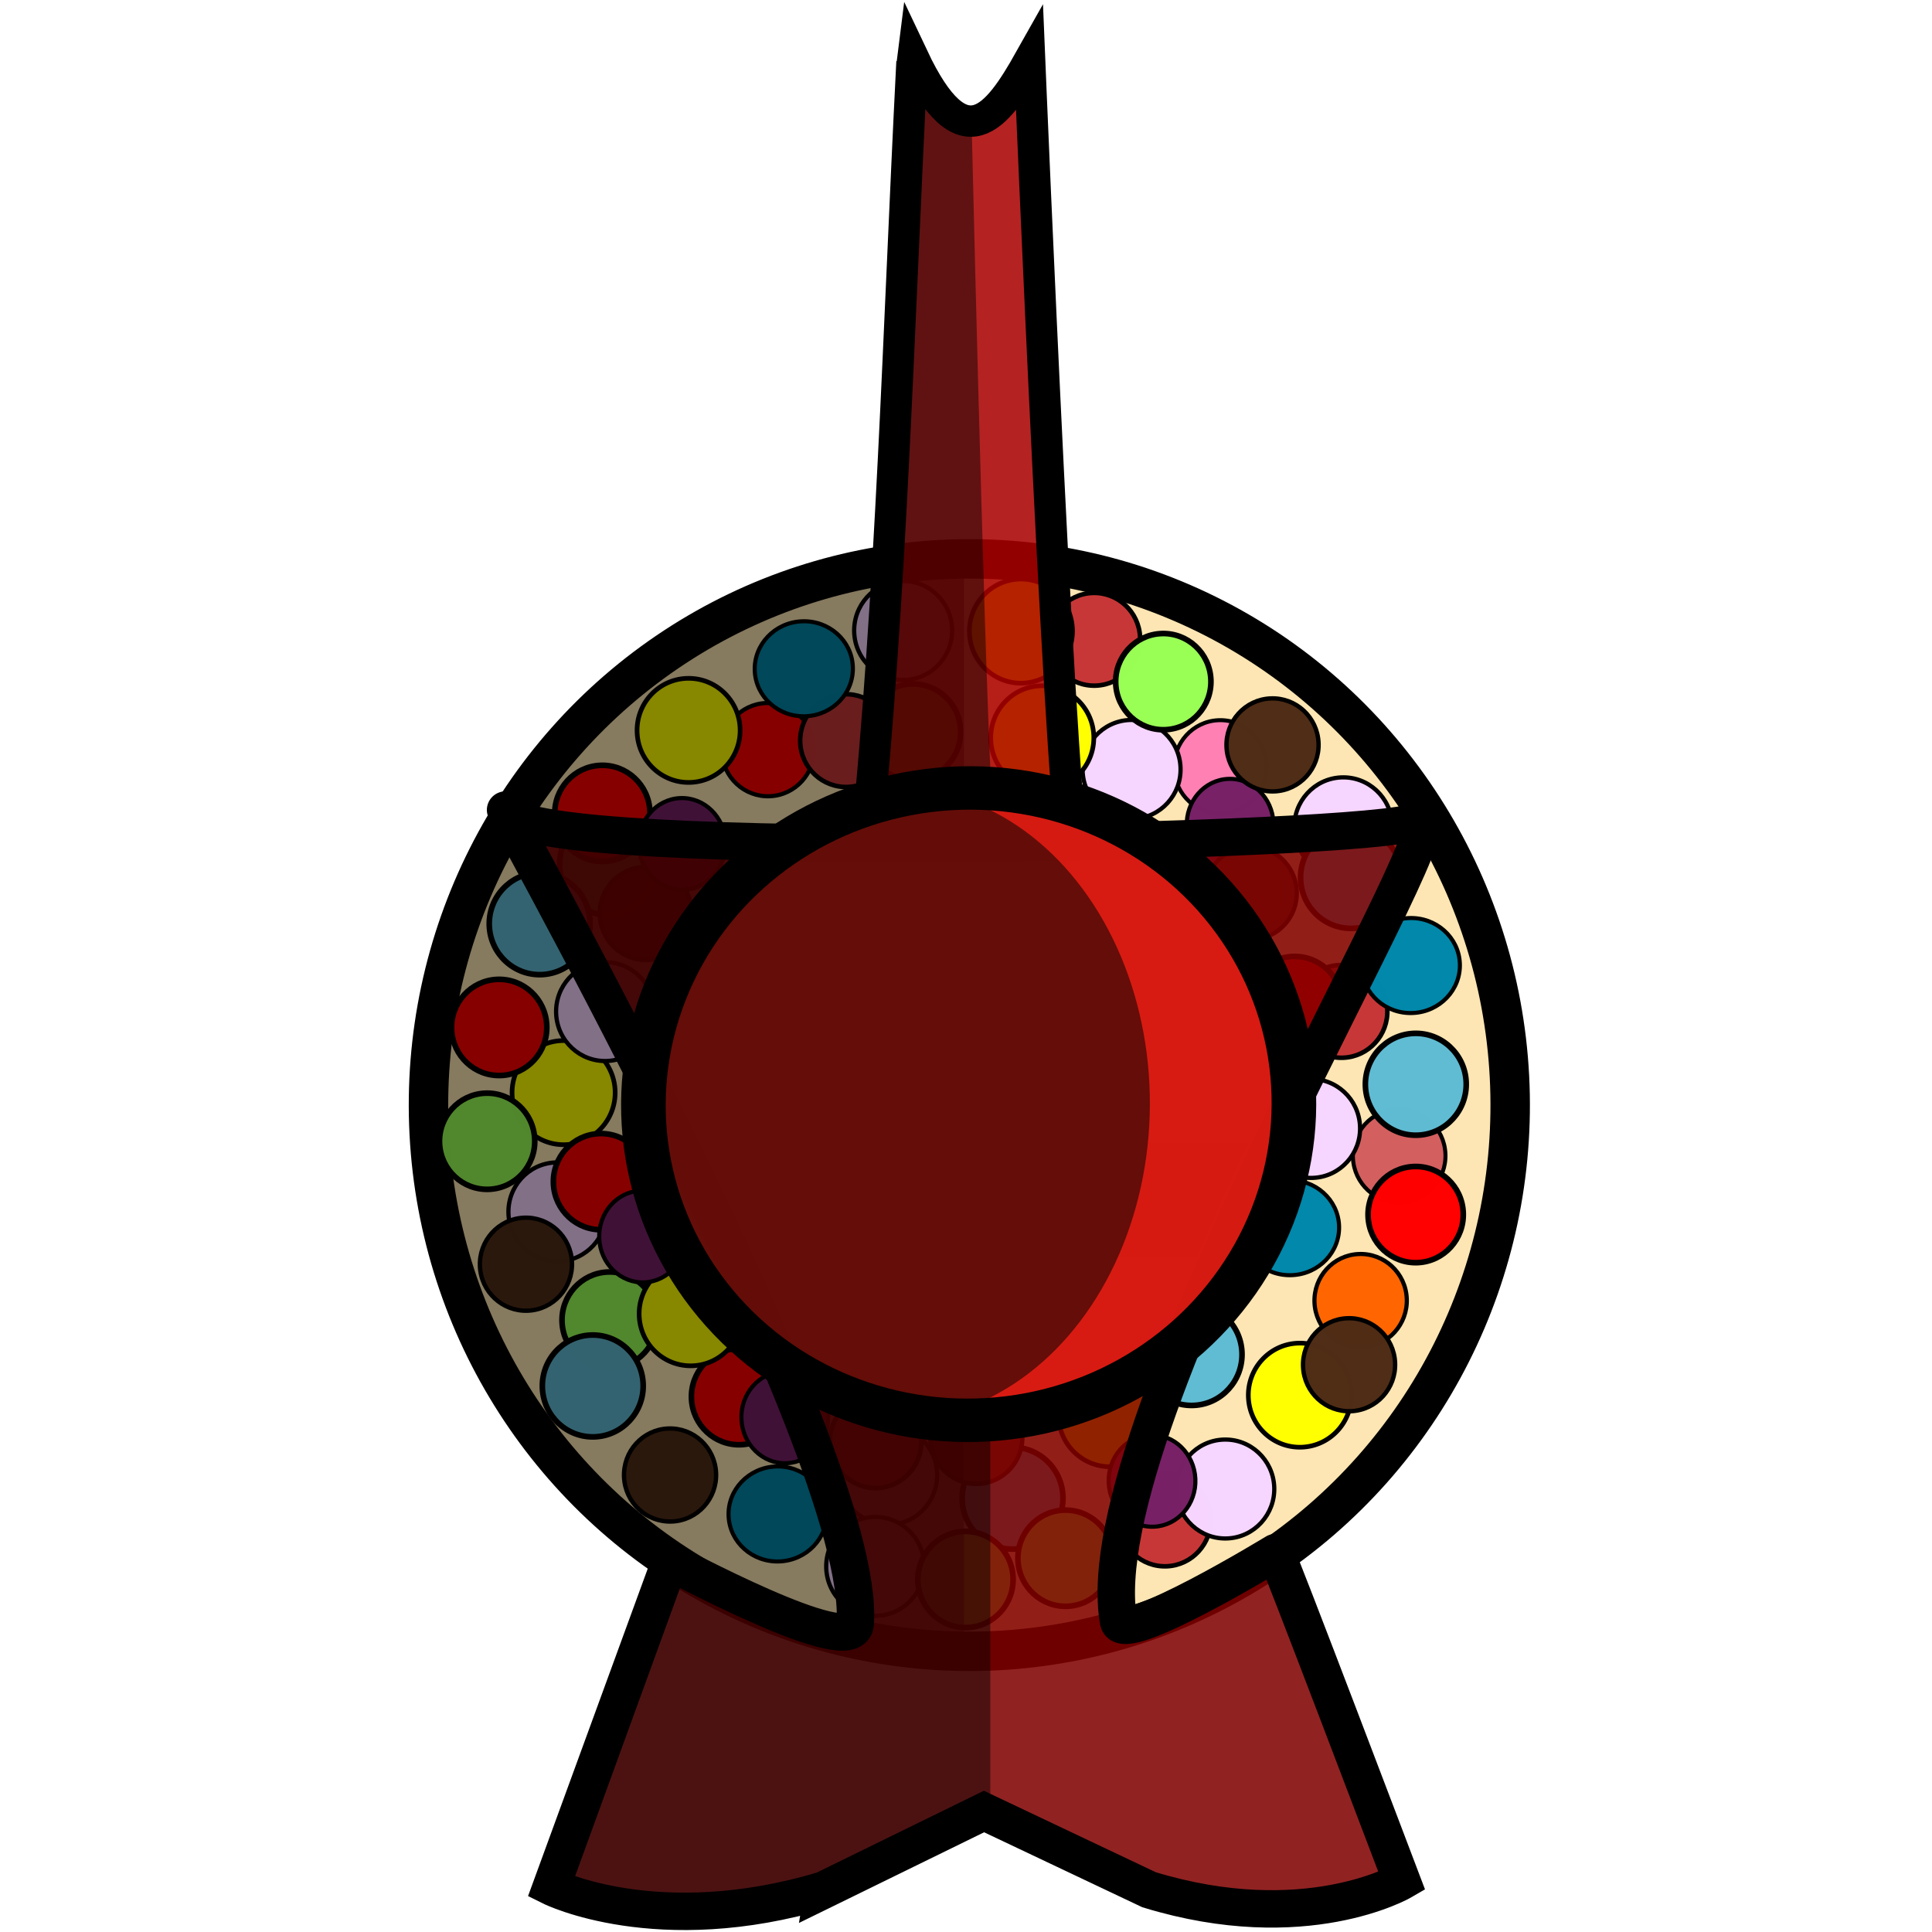 <?xml version="1.0" encoding="UTF-8" standalone="no"?>
<!-- Created with Inkscape (http://www.inkscape.org/) -->

<svg
   xmlns:dc="http://purl.org/dc/elements/1.1/"
   xmlns:cc="http://creativecommons.org/ns#"
   xmlns:rdf="http://www.w3.org/1999/02/22-rdf-syntax-ns#"
   xmlns:svg="http://www.w3.org/2000/svg"
   xmlns="http://www.w3.org/2000/svg"
   xmlns:sodipodi="http://sodipodi.sourceforge.net/DTD/sodipodi-0.dtd"
   xmlns:inkscape="http://www.inkscape.org/namespaces/inkscape"
   width="64mm"
   height="64mm"
   viewBox="0 0 226.772 226.772"
   id="svg2"
   version="1.1"
   inkscape:version="0.91 r13725"
   sodipodi:docname="gumball5.svg"
   inkscape:export-filename="T:\CandySiege\Images\Turrets\Tower - Gumball\tower_gumball5.png"
   inkscape:export-xdpi="25.4"
   inkscape:export-ydpi="25.4"
   enable-background="new">
  <defs
     id="defs4">
    <filter
       inkscape:collect="always"
       style="color-interpolation-filters:sRGB"
       id="filter4825">
      <feBlend
         inkscape:collect="always"
         mode="multiply"
         in2="BackgroundImage"
         id="feBlend4827" />
    </filter>
    <filter
       inkscape:collect="always"
       style="color-interpolation-filters:sRGB"
       id="filter4845">
      <feBlend
         inkscape:collect="always"
         mode="multiply"
         in2="BackgroundImage"
         id="feBlend4847" />
    </filter>
    <filter
       inkscape:collect="always"
       style="color-interpolation-filters:sRGB"
       id="filter4891">
      <feBlend
         inkscape:collect="always"
         mode="multiply"
         in2="BackgroundImage"
         id="feBlend4893" />
    </filter>
  </defs>
  <sodipodi:namedview
     id="base"
     pagecolor="#323232"
     bordercolor="#666666"
     borderopacity="1.0"
     inkscape:pageopacity="0"
     inkscape:pageshadow="2"
     inkscape:zoom="4.0000001"
     inkscape:cx="65.229541"
     inkscape:cy="127.45101"
     inkscape:document-units="px"
     inkscape:current-layer="layer5"
     showgrid="false"
     inkscape:showpageshadow="false"
     showborder="true"
     inkscape:window-width="1366"
     inkscape:window-height="705"
     inkscape:window-x="-8"
     inkscape:window-y="-8"
     inkscape:window-maximized="1" />
  <g
     inkscape:label="Layer 1"
     inkscape:groupmode="layer"
     id="layer1"
     transform="translate(0,-825.591)">
    <ellipse
       style="color:#000000;clip-rule:nonzero;display:inline;overflow:visible;visibility:visible;opacity:1;isolation:auto;mix-blend-mode:normal;color-interpolation:sRGB;color-interpolation-filters:linearRGB;solid-color:#000000;solid-opacity:1;fill:#fde2a8;fill-opacity:0.865;fill-rule:evenodd;stroke:#000000;stroke-width:4.628;stroke-linecap:butt;stroke-linejoin:miter;stroke-miterlimit:4;stroke-dasharray:none;stroke-dashoffset:0;stroke-opacity:1;color-rendering:auto;image-rendering:auto;shape-rendering:auto;text-rendering:auto;enable-background:accumulate"
       id="path9613"
       cx="-63.94"
       cy="-959.651"
       transform="matrix(-0.999,0.053,-0.052,-0.999,0,0)"
       rx="63.46"
       ry="64.091" />
    <ellipse
       style="color:#000000;clip-rule:nonzero;display:inline;overflow:visible;visibility:visible;opacity:1;isolation:auto;mix-blend-mode:normal;color-interpolation:sRGB;color-interpolation-filters:linearRGB;solid-color:#000000;solid-opacity:1;fill:#ff80b2;fill-opacity:0.996;fill-rule:evenodd;stroke:#000000;stroke-width:0.47;stroke-linecap:butt;stroke-linejoin:miter;stroke-miterlimit:4;stroke-dasharray:none;stroke-dashoffset:0;stroke-opacity:1;color-rendering:auto;image-rendering:auto;shape-rendering:auto;text-rendering:auto;enable-background:accumulate"
       id="path11127"
       cx="-104.663"
       cy="-921.032"
       transform="matrix(-0.999,0.043,-0.042,-0.999,0,0)"
       rx="5.434"
       ry="5.489" />
    <ellipse
       style="color:#000000;clip-rule:nonzero;display:inline;overflow:visible;visibility:visible;opacity:1;isolation:auto;mix-blend-mode:normal;color-interpolation:sRGB;color-interpolation-filters:linearRGB;solid-color:#000000;solid-opacity:1;fill:#782167;fill-opacity:0.996;fill-rule:evenodd;stroke:#000000;stroke-width:0.483;stroke-linecap:butt;stroke-linejoin:miter;stroke-miterlimit:4;stroke-dasharray:none;stroke-dashoffset:0;stroke-opacity:1;color-rendering:auto;image-rendering:auto;shape-rendering:auto;text-rendering:auto;enable-background:accumulate"
       id="path11129"
       cx="-105.522"
       cy="-927.864"
       rx="5.093"
       ry="5.388"
       transform="matrix(-0.999,0.043,-0.042,-0.999,0,0)" />
    <ellipse
       style="color:#000000;clip-rule:nonzero;display:inline;overflow:visible;visibility:visible;opacity:1;isolation:auto;mix-blend-mode:normal;color-interpolation:sRGB;color-interpolation-filters:linearRGB;solid-color:#000000;solid-opacity:1;fill:#c83737;fill-opacity:0.996;fill-rule:evenodd;stroke:#000000;stroke-width:0.536;stroke-linecap:butt;stroke-linejoin:miter;stroke-miterlimit:4;stroke-dasharray:none;stroke-dashoffset:0;stroke-opacity:1;color-rendering:auto;image-rendering:auto;shape-rendering:auto;text-rendering:auto;enable-background:accumulate"
       id="path11135"
       cx="-117.659"
       cy="-950.315"
       transform="matrix(-0.999,0.043,-0.042,-0.999,0,0)"
       rx="5.391"
       ry="5.445" />
    <ellipse
       style="color:#000000;clip-rule:nonzero;display:inline;overflow:visible;visibility:visible;opacity:1;isolation:auto;mix-blend-mode:normal;color-interpolation:sRGB;color-interpolation-filters:linearRGB;solid-color:#000000;solid-opacity:1;fill:#f6d5ff;fill-opacity:0.996;fill-rule:evenodd;stroke:#000000;stroke-width:0.497;stroke-linecap:butt;stroke-linejoin:miter;stroke-miterlimit:4;stroke-dasharray:none;stroke-dashoffset:0;stroke-opacity:1;color-rendering:auto;image-rendering:auto;shape-rendering:auto;text-rendering:auto;enable-background:accumulate"
       id="path11137"
       cx="-94.239"
       cy="-920.876"
       transform="matrix(-0.999,0.043,-0.042,-0.999,0,0)"
       rx="5.75"
       ry="5.807" />
    <ellipse
       style="color:#000000;clip-rule:nonzero;display:inline;overflow:visible;visibility:visible;opacity:1;isolation:auto;mix-blend-mode:normal;color-interpolation:sRGB;color-interpolation-filters:linearRGB;solid-color:#000000;solid-opacity:1;fill:#ff6600;fill-opacity:0.996;fill-rule:evenodd;stroke:#000000;stroke-width:0.49;stroke-linecap:butt;stroke-linejoin:miter;stroke-miterlimit:4;stroke-dasharray:none;stroke-dashoffset:0;stroke-opacity:1;color-rendering:auto;image-rendering:auto;shape-rendering:auto;text-rendering:auto;enable-background:accumulate"
       id="path11139"
       cx="-118.483"
       cy="-984.333"
       transform="matrix(-0.999,0.043,-0.042,-0.999,0,0)"
       rx="5.421"
       ry="5.475" />
    <ellipse
       style="color:#000000;clip-rule:nonzero;display:inline;overflow:visible;visibility:visible;opacity:1;isolation:auto;mix-blend-mode:normal;color-interpolation:sRGB;color-interpolation-filters:linearRGB;solid-color:#000000;solid-opacity:1;fill:#502d16;fill-opacity:0.996;fill-rule:evenodd;stroke:#000000;stroke-width:0.512;stroke-linecap:butt;stroke-linejoin:miter;stroke-miterlimit:4;stroke-dasharray:none;stroke-dashoffset:0;stroke-opacity:1;color-rendering:auto;image-rendering:auto;shape-rendering:auto;text-rendering:auto;enable-background:accumulate"
       id="path11141"
       cx="-36.631"
       cy="-1001.3"
       transform="matrix(-0.999,0.043,-0.042,-0.999,0,0)"
       rx="5.407"
       ry="5.461" />
    <ellipse
       style="color:#000000;clip-rule:nonzero;display:inline;overflow:visible;visibility:visible;opacity:1;isolation:auto;mix-blend-mode:normal;color-interpolation:sRGB;color-interpolation-filters:linearRGB;solid-color:#000000;solid-opacity:1;fill:#ffff00;fill-opacity:0.996;fill-rule:evenodd;stroke:#000000;stroke-width:0.547;stroke-linecap:butt;stroke-linejoin:miter;stroke-miterlimit:4;stroke-dasharray:none;stroke-dashoffset:0;stroke-opacity:1;color-rendering:auto;image-rendering:auto;shape-rendering:auto;text-rendering:auto;enable-background:accumulate"
       id="path11117-2"
       cx="-110.89"
       cy="-995.115"
       transform="matrix(-0.999,0.043,-0.042,-0.999,0,0)"
       rx="6.05"
       ry="6.111" />
    <ellipse
       style="color:#000000;clip-rule:nonzero;display:inline;overflow:visible;visibility:visible;opacity:1;isolation:auto;mix-blend-mode:normal;color-interpolation:sRGB;color-interpolation-filters:linearRGB;solid-color:#000000;solid-opacity:1;fill:#ff0000;fill-opacity:0.996;fill-rule:evenodd;stroke:#000000;stroke-width:0.49;stroke-linecap:butt;stroke-linejoin:miter;stroke-miterlimit:4;stroke-dasharray:none;stroke-dashoffset:0;stroke-opacity:1;color-rendering:auto;image-rendering:auto;shape-rendering:auto;text-rendering:auto;enable-background:accumulate"
       id="path11117-0"
       cx="-51.687"
       cy="-916.719"
       transform="matrix(-0.999,0.043,-0.042,-0.999,0,0)"
       rx="5.421"
       ry="5.475" />
    <ellipse
       style="color:#000000;clip-rule:nonzero;display:inline;overflow:visible;visibility:visible;opacity:1;isolation:auto;mix-blend-mode:normal;color-interpolation:sRGB;color-interpolation-filters:linearRGB;solid-color:#000000;solid-opacity:1;fill:#d35f5f;fill-opacity:0.996;fill-rule:evenodd;stroke:#000000;stroke-width:0.47;stroke-linecap:butt;stroke-linejoin:miter;stroke-miterlimit:4;stroke-dasharray:none;stroke-dashoffset:0;stroke-opacity:1;color-rendering:auto;image-rendering:auto;shape-rendering:auto;text-rendering:auto;enable-background:accumulate"
       id="path11137-3"
       cx="-123.718"
       cy="-967.543"
       transform="matrix(-0.999,0.043,-0.042,-0.999,0,0)"
       rx="5.434"
       ry="5.489" />
    <ellipse
       style="color:#000000;clip-rule:nonzero;display:inline;overflow:visible;visibility:visible;opacity:1;isolation:auto;mix-blend-mode:normal;color-interpolation:sRGB;color-interpolation-filters:linearRGB;solid-color:#000000;solid-opacity:1;fill:#0088aa;fill-opacity:0.996;fill-rule:evenodd;stroke:#000000;stroke-width:0.478;stroke-linecap:butt;stroke-linejoin:miter;stroke-miterlimit:4;stroke-dasharray:none;stroke-dashoffset:0;stroke-opacity:1;color-rendering:auto;image-rendering:auto;shape-rendering:auto;text-rendering:auto;enable-background:accumulate"
       id="path11125-5"
       cx="-110.561"
       cy="-975.423"
       rx="5.763"
       ry="5.578"
       transform="matrix(-0.999,0.043,-0.042,-0.999,0,0)" />
    <ellipse
       style="color:#000000;clip-rule:nonzero;display:inline;overflow:visible;visibility:visible;opacity:1;isolation:auto;mix-blend-mode:normal;color-interpolation:sRGB;color-interpolation-filters:linearRGB;solid-color:#000000;solid-opacity:1;fill:#99ff55;fill-opacity:0.996;fill-rule:evenodd;stroke:#000000;stroke-width:0.661;stroke-linecap:butt;stroke-linejoin:miter;stroke-miterlimit:4;stroke-dasharray:none;stroke-dashoffset:0;stroke-opacity:1;color-rendering:auto;image-rendering:auto;shape-rendering:auto;text-rendering:auto;enable-background:accumulate"
       id="path11227"
       cx="-30.308"
       cy="-982.824"
       transform="matrix(-0.999,0.043,-0.042,-0.999,0,0)"
       rx="5.591"
       ry="5.647" />
    <ellipse
       style="color:#000000;clip-rule:nonzero;display:inline;overflow:visible;visibility:visible;opacity:1;isolation:auto;mix-blend-mode:normal;color-interpolation:sRGB;color-interpolation-filters:linearRGB;solid-color:#000000;solid-opacity:1;fill:#55ff99;fill-opacity:0.996;fill-rule:evenodd;stroke:#000000;stroke-width:0.661;stroke-linecap:butt;stroke-linejoin:miter;stroke-miterlimit:4;stroke-dasharray:none;stroke-dashoffset:0;stroke-opacity:1;color-rendering:auto;image-rendering:auto;shape-rendering:auto;text-rendering:auto;enable-background:accumulate"
       id="path11229"
       cx="-32.281"
       cy="-929.342"
       rx="5.591"
       ry="5.979"
       transform="matrix(-0.999,0.043,-0.042,-0.999,0,0)" />
    <ellipse
       style="color:#000000;clip-rule:nonzero;display:inline;overflow:visible;visibility:visible;opacity:1;isolation:auto;mix-blend-mode:normal;color-interpolation:sRGB;color-interpolation-filters:linearRGB;solid-color:#000000;solid-opacity:1;fill:#5fbcd3;fill-opacity:0.996;fill-rule:evenodd;stroke:#000000;stroke-width:0.661;stroke-linecap:butt;stroke-linejoin:miter;stroke-miterlimit:4;stroke-dasharray:none;stroke-dashoffset:0;stroke-opacity:1;color-rendering:auto;image-rendering:auto;shape-rendering:auto;text-rendering:auto;enable-background:accumulate"
       id="path11231"
       cx="-76.684"
       cy="-1005.745"
       transform="matrix(-0.999,0.043,-0.042,-0.999,0,0)"
       rx="5.92"
       ry="5.979" />
    <ellipse
       style="color:#000000;clip-rule:nonzero;display:inline;overflow:visible;visibility:visible;opacity:1;isolation:auto;mix-blend-mode:normal;color-interpolation:sRGB;color-interpolation-filters:linearRGB;solid-color:#000000;solid-opacity:1;fill:#ffff00;fill-opacity:0.996;fill-rule:evenodd;stroke:#000000;stroke-width:0.547;stroke-linecap:butt;stroke-linejoin:miter;stroke-miterlimit:4;stroke-dasharray:none;stroke-dashoffset:0;stroke-opacity:1;color-rendering:auto;image-rendering:auto;shape-rendering:auto;text-rendering:auto;enable-background:accumulate"
       id="path11117-2-0"
       cx="-26.032"
       cy="-955.917"
       transform="matrix(-0.999,0.043,-0.042,-0.999,0,0)"
       rx="6.05"
       ry="6.111" />
    <ellipse
       style="color:#000000;clip-rule:nonzero;display:inline;overflow:visible;visibility:visible;opacity:1;isolation:auto;mix-blend-mode:normal;color-interpolation:sRGB;color-interpolation-filters:linearRGB;solid-color:#000000;solid-opacity:1;fill:#ffff00;fill-opacity:0.996;fill-rule:evenodd;stroke:#000000;stroke-width:0.547;stroke-linecap:butt;stroke-linejoin:miter;stroke-miterlimit:4;stroke-dasharray:none;stroke-dashoffset:0;stroke-opacity:1;color-rendering:auto;image-rendering:auto;shape-rendering:auto;text-rendering:auto;enable-background:accumulate"
       id="path11117-2-8"
       cx="-83.92"
       cy="-916.719"
       transform="matrix(-0.999,0.043,-0.042,-0.999,0,0)"
       rx="6.05"
       ry="6.111" />
    <ellipse
       style="color:#000000;clip-rule:nonzero;display:inline;overflow:visible;visibility:visible;opacity:1;isolation:auto;mix-blend-mode:normal;color-interpolation:sRGB;color-interpolation-filters:linearRGB;solid-color:#000000;solid-opacity:1;fill:#ffff00;fill-opacity:0.996;fill-rule:evenodd;stroke:#000000;stroke-width:0.547;stroke-linecap:butt;stroke-linejoin:miter;stroke-miterlimit:4;stroke-dasharray:none;stroke-dashoffset:0;stroke-opacity:1;color-rendering:auto;image-rendering:auto;shape-rendering:auto;text-rendering:auto;enable-background:accumulate"
       id="path11117-2-09"
       cx="-42.477"
       cy="-914.062"
       transform="matrix(-0.999,0.043,-0.042,-0.999,0,0)"
       rx="6.05"
       ry="6.111" />
    <ellipse
       style="color:#000000;clip-rule:nonzero;display:inline;overflow:visible;visibility:visible;opacity:1;isolation:auto;mix-blend-mode:normal;color-interpolation:sRGB;color-interpolation-filters:linearRGB;solid-color:#000000;solid-opacity:1;fill:#f6d5ff;fill-opacity:0.996;fill-rule:evenodd;stroke:#000000;stroke-width:0.497;stroke-linecap:butt;stroke-linejoin:miter;stroke-miterlimit:4;stroke-dasharray:none;stroke-dashoffset:0;stroke-opacity:1;color-rendering:auto;image-rendering:auto;shape-rendering:auto;text-rendering:auto;enable-background:accumulate"
       id="path11137-2"
       cx="-118.784"
       cy="-928.678"
       transform="matrix(-0.999,0.043,-0.042,-0.999,0,0)"
       rx="5.75"
       ry="5.807" />
    <ellipse
       style="color:#000000;clip-rule:nonzero;display:inline;overflow:visible;visibility:visible;opacity:1;isolation:auto;mix-blend-mode:normal;color-interpolation:sRGB;color-interpolation-filters:linearRGB;solid-color:#000000;solid-opacity:1;fill:#f6d5ff;fill-opacity:0.996;fill-rule:evenodd;stroke:#000000;stroke-width:0.497;stroke-linecap:butt;stroke-linejoin:miter;stroke-miterlimit:4;stroke-dasharray:none;stroke-dashoffset:0;stroke-opacity:1;color-rendering:auto;image-rendering:auto;shape-rendering:auto;text-rendering:auto;enable-background:accumulate"
       id="path11137-9"
       cx="-62.212"
       cy="-1002.423"
       transform="matrix(-0.999,0.043,-0.042,-0.999,0,0)"
       rx="5.75"
       ry="5.807" />
    <ellipse
       style="color:#000000;clip-rule:nonzero;display:inline;overflow:visible;visibility:visible;opacity:1;isolation:auto;mix-blend-mode:normal;color-interpolation:sRGB;color-interpolation-filters:linearRGB;solid-color:#000000;solid-opacity:1;fill:#f6d5ff;fill-opacity:0.996;fill-rule:evenodd;stroke:#000000;stroke-width:0.497;stroke-linecap:butt;stroke-linejoin:miter;stroke-miterlimit:4;stroke-dasharray:none;stroke-dashoffset:0;stroke-opacity:1;color-rendering:auto;image-rendering:auto;shape-rendering:auto;text-rendering:auto;enable-background:accumulate"
       id="path11137-7"
       cx="-31.295"
       cy="-946.616"
       transform="matrix(-0.999,0.043,-0.042,-0.999,0,0)"
       rx="5.75"
       ry="5.807" />
    <ellipse
       style="color:#000000;clip-rule:nonzero;display:inline;overflow:visible;visibility:visible;opacity:1;isolation:auto;mix-blend-mode:normal;color-interpolation:sRGB;color-interpolation-filters:linearRGB;solid-color:#000000;solid-opacity:1;fill:#c83737;fill-opacity:0.996;fill-rule:evenodd;stroke:#000000;stroke-width:0.536;stroke-linecap:butt;stroke-linejoin:miter;stroke-miterlimit:4;stroke-dasharray:none;stroke-dashoffset:0;stroke-opacity:1;color-rendering:auto;image-rendering:auto;shape-rendering:auto;text-rendering:auto;enable-background:accumulate"
       id="path11135-8"
       cx="-90.498"
       cy="-905.425"
       transform="matrix(-0.999,0.043,-0.042,-0.999,0,0)"
       rx="5.391"
       ry="5.445" />
    <ellipse
       style="color:#000000;clip-rule:nonzero;display:inline;overflow:visible;visibility:visible;opacity:1;isolation:auto;mix-blend-mode:normal;color-interpolation:sRGB;color-interpolation-filters:linearRGB;solid-color:#000000;solid-opacity:1;fill:#c83737;fill-opacity:0.996;fill-rule:evenodd;stroke:#000000;stroke-width:0.536;stroke-linecap:butt;stroke-linejoin:miter;stroke-miterlimit:4;stroke-dasharray:none;stroke-dashoffset:0;stroke-opacity:1;color-rendering:auto;image-rendering:auto;shape-rendering:auto;text-rendering:auto;enable-background:accumulate"
       id="path11135-4"
       cx="-60.896"
       cy="-916.055"
       transform="matrix(-0.999,0.043,-0.042,-0.999,0,0)"
       rx="5.391"
       ry="5.445" />
    <ellipse
       style="color:#000000;clip-rule:nonzero;display:inline;overflow:visible;visibility:visible;opacity:1;isolation:auto;mix-blend-mode:normal;color-interpolation:sRGB;color-interpolation-filters:linearRGB;solid-color:#000000;solid-opacity:1;fill:#c83737;fill-opacity:0.996;fill-rule:evenodd;stroke:#000000;stroke-width:0.536;stroke-linecap:butt;stroke-linejoin:miter;stroke-miterlimit:4;stroke-dasharray:none;stroke-dashoffset:0;stroke-opacity:1;color-rendering:auto;image-rendering:auto;shape-rendering:auto;text-rendering:auto;enable-background:accumulate"
       id="path11135-1"
       cx="-94.445"
       cy="-1009.067"
       transform="matrix(-0.999,0.043,-0.042,-0.999,0,0)"
       rx="5.391"
       ry="5.445" />
    <ellipse
       style="color:#000000;clip-rule:nonzero;display:inline;overflow:visible;visibility:visible;opacity:1;isolation:auto;mix-blend-mode:normal;color-interpolation:sRGB;color-interpolation-filters:linearRGB;solid-color:#000000;solid-opacity:1;fill:#c83737;fill-opacity:0.996;fill-rule:evenodd;stroke:#000000;stroke-width:0.536;stroke-linecap:butt;stroke-linejoin:miter;stroke-miterlimit:4;stroke-dasharray:none;stroke-dashoffset:0;stroke-opacity:1;color-rendering:auto;image-rendering:auto;shape-rendering:auto;text-rendering:auto;enable-background:accumulate"
       id="path11135-81"
       cx="-60.896"
       cy="-998.437"
       transform="matrix(-0.999,0.043,-0.042,-0.999,0,0)"
       rx="5.391"
       ry="5.445" />
    <ellipse
       style="color:#000000;clip-rule:nonzero;display:inline;overflow:visible;visibility:visible;opacity:1;isolation:auto;mix-blend-mode:normal;color-interpolation:sRGB;color-interpolation-filters:linearRGB;solid-color:#000000;solid-opacity:1;fill:#5fbcd3;fill-opacity:0.996;fill-rule:evenodd;stroke:#000000;stroke-width:0.661;stroke-linecap:butt;stroke-linejoin:miter;stroke-miterlimit:4;stroke-dasharray:none;stroke-dashoffset:0;stroke-opacity:1;color-rendering:auto;image-rendering:auto;shape-rendering:auto;text-rendering:auto;enable-background:accumulate"
       id="path11231-2"
       cx="-24.059"
       cy="-935.986"
       transform="matrix(-0.999,0.043,-0.042,-0.999,0,0)"
       rx="5.92"
       ry="5.979" />
    <ellipse
       style="color:#000000;clip-rule:nonzero;display:inline;overflow:visible;visibility:visible;opacity:1;isolation:auto;mix-blend-mode:normal;color-interpolation:sRGB;color-interpolation-filters:linearRGB;solid-color:#000000;solid-opacity:1;fill:#5fbcd3;fill-opacity:0.996;fill-rule:evenodd;stroke:#000000;stroke-width:0.661;stroke-linecap:butt;stroke-linejoin:miter;stroke-miterlimit:4;stroke-dasharray:none;stroke-dashoffset:0;stroke-opacity:1;color-rendering:auto;image-rendering:auto;shape-rendering:auto;text-rendering:auto;enable-background:accumulate"
       id="path11231-1"
       cx="-119.442"
       cy="-934.657"
       transform="matrix(-0.999,0.043,-0.042,-0.999,0,0)"
       rx="5.92"
       ry="5.979" />
    <ellipse
       style="color:#000000;clip-rule:nonzero;display:inline;overflow:visible;visibility:visible;opacity:1;isolation:auto;mix-blend-mode:normal;color-interpolation:sRGB;color-interpolation-filters:linearRGB;solid-color:#000000;solid-opacity:1;fill:#5fbcd3;fill-opacity:0.996;fill-rule:evenodd;stroke:#000000;stroke-width:0.661;stroke-linecap:butt;stroke-linejoin:miter;stroke-miterlimit:4;stroke-dasharray:none;stroke-dashoffset:0;stroke-opacity:1;color-rendering:auto;image-rendering:auto;shape-rendering:auto;text-rendering:auto;enable-background:accumulate"
       id="path11231-1-1"
       cx="-126.02"
       cy="-959.239"
       transform="matrix(-0.999,0.043,-0.042,-0.999,0,0)"
       rx="5.92"
       ry="5.979" />
    <ellipse
       style="color:#000000;clip-rule:nonzero;display:inline;overflow:visible;visibility:visible;opacity:1;isolation:auto;mix-blend-mode:normal;color-interpolation:sRGB;color-interpolation-filters:linearRGB;solid-color:#000000;solid-opacity:1;fill:#5fbcd3;fill-opacity:0.996;fill-rule:evenodd;stroke:#000000;stroke-width:0.661;stroke-linecap:butt;stroke-linejoin:miter;stroke-miterlimit:4;stroke-dasharray:none;stroke-dashoffset:0;stroke-opacity:1;color-rendering:auto;image-rendering:auto;shape-rendering:auto;text-rendering:auto;enable-background:accumulate"
       id="path11231-1-6"
       cx="-98.392"
       cy="-989.8"
       transform="matrix(-0.999,0.043,-0.042,-0.999,0,0)"
       rx="5.92"
       ry="5.979" />
    <ellipse
       style="color:#000000;clip-rule:nonzero;display:inline;overflow:visible;visibility:visible;opacity:1;isolation:auto;mix-blend-mode:normal;color-interpolation:sRGB;color-interpolation-filters:linearRGB;solid-color:#000000;solid-opacity:1;fill:#0088aa;fill-opacity:0.996;fill-rule:evenodd;stroke:#000000;stroke-width:0.478;stroke-linecap:butt;stroke-linejoin:miter;stroke-miterlimit:4;stroke-dasharray:none;stroke-dashoffset:0;stroke-opacity:1;color-rendering:auto;image-rendering:auto;shape-rendering:auto;text-rendering:auto;enable-background:accumulate"
       id="path11125-5-6"
       cx="-126.02"
       cy="-945.287"
       rx="5.763"
       ry="5.578"
       transform="matrix(-0.999,0.043,-0.042,-0.999,0,0)" />
    <ellipse
       style="color:#000000;clip-rule:nonzero;display:inline;overflow:visible;visibility:visible;opacity:1;isolation:auto;mix-blend-mode:normal;color-interpolation:sRGB;color-interpolation-filters:linearRGB;solid-color:#000000;solid-opacity:1;fill:#0088aa;fill-opacity:0.996;fill-rule:evenodd;stroke:#000000;stroke-width:0.478;stroke-linecap:butt;stroke-linejoin:miter;stroke-miterlimit:4;stroke-dasharray:none;stroke-dashoffset:0;stroke-opacity:1;color-rendering:auto;image-rendering:auto;shape-rendering:auto;text-rendering:auto;enable-background:accumulate"
       id="path11125-5-7"
       cx="-56.292"
       cy="-907.418"
       rx="5.763"
       ry="5.578"
       transform="matrix(-0.999,0.043,-0.042,-0.999,0,0)" />
    <ellipse
       style="color:#000000;clip-rule:nonzero;display:inline;overflow:visible;visibility:visible;opacity:1;isolation:auto;mix-blend-mode:normal;color-interpolation:sRGB;color-interpolation-filters:linearRGB;solid-color:#000000;solid-opacity:1;fill:#0088aa;fill-opacity:0.996;fill-rule:evenodd;stroke:#000000;stroke-width:0.478;stroke-linecap:butt;stroke-linejoin:miter;stroke-miterlimit:4;stroke-dasharray:none;stroke-dashoffset:0;stroke-opacity:1;color-rendering:auto;image-rendering:auto;shape-rendering:auto;text-rendering:auto;enable-background:accumulate"
       id="path11125-5-7-0"
       cx="-49.056"
       cy="-1006.41"
       rx="5.763"
       ry="5.578"
       transform="matrix(-0.999,0.043,-0.042,-0.999,0,0)" />
    <ellipse
       style="color:#000000;clip-rule:nonzero;display:inline;overflow:visible;visibility:visible;opacity:1;isolation:auto;mix-blend-mode:normal;color-interpolation:sRGB;color-interpolation-filters:linearRGB;solid-color:#000000;solid-opacity:1;fill:#99ff55;fill-opacity:0.996;fill-rule:evenodd;stroke:#000000;stroke-width:0.661;stroke-linecap:butt;stroke-linejoin:miter;stroke-miterlimit:4;stroke-dasharray:none;stroke-dashoffset:0;stroke-opacity:1;color-rendering:auto;image-rendering:auto;shape-rendering:auto;text-rendering:auto;enable-background:accumulate"
       id="path11227-0"
       cx="-98.392"
       cy="-910.74"
       transform="matrix(-0.999,0.043,-0.042,-0.999,0,0)"
       rx="5.591"
       ry="5.647" />
    <ellipse
       style="color:#000000;clip-rule:nonzero;display:inline;overflow:visible;visibility:visible;opacity:1;isolation:auto;mix-blend-mode:normal;color-interpolation:sRGB;color-interpolation-filters:linearRGB;solid-color:#000000;solid-opacity:1;fill:#ff0000;fill-opacity:0.996;fill-rule:evenodd;stroke:#000000;stroke-width:0.661;stroke-linecap:butt;stroke-linejoin:miter;stroke-miterlimit:4;stroke-dasharray:none;stroke-dashoffset:0;stroke-opacity:1;color-rendering:auto;image-rendering:auto;shape-rendering:auto;text-rendering:auto;enable-background:accumulate"
       id="path11227-2"
       cx="-45.109"
       cy="-992.458"
       transform="matrix(-0.999,0.043,-0.042,-0.999,0,0)"
       rx="5.591"
       ry="5.647" />
    <ellipse
       style="color:#000000;clip-rule:nonzero;display:inline;overflow:visible;visibility:visible;opacity:1;isolation:auto;mix-blend-mode:normal;color-interpolation:sRGB;color-interpolation-filters:linearRGB;solid-color:#000000;solid-opacity:1;fill:#99ff55;fill-opacity:0.996;fill-rule:evenodd;stroke:#000000;stroke-width:0.661;stroke-linecap:butt;stroke-linejoin:miter;stroke-miterlimit:4;stroke-dasharray:none;stroke-dashoffset:0;stroke-opacity:1;color-rendering:auto;image-rendering:auto;shape-rendering:auto;text-rendering:auto;enable-background:accumulate"
       id="path11227-6"
       cx="-68.79"
       cy="-915.39"
       transform="matrix(-0.999,0.043,-0.042,-0.999,0,0)"
       rx="5.591"
       ry="5.647" />
    <ellipse
       style="color:#000000;clip-rule:nonzero;display:inline;overflow:visible;visibility:visible;opacity:1;isolation:auto;mix-blend-mode:normal;color-interpolation:sRGB;color-interpolation-filters:linearRGB;solid-color:#000000;solid-opacity:1;fill:#99ff55;fill-opacity:0.996;fill-rule:evenodd;stroke:#000000;stroke-width:0.661;stroke-linecap:butt;stroke-linejoin:miter;stroke-miterlimit:4;stroke-dasharray:none;stroke-dashoffset:0;stroke-opacity:1;color-rendering:auto;image-rendering:auto;shape-rendering:auto;text-rendering:auto;enable-background:accumulate"
       id="path11227-20"
       cx="-82.604"
       cy="-1013.053"
       transform="matrix(-0.999,0.043,-0.042,-0.999,0,0)"
       rx="5.591"
       ry="5.647" />
    <ellipse
       style="color:#000000;clip-rule:nonzero;display:inline;overflow:visible;visibility:visible;opacity:1;isolation:auto;mix-blend-mode:normal;color-interpolation:sRGB;color-interpolation-filters:linearRGB;solid-color:#000000;solid-opacity:1;fill:#f6d5ff;fill-opacity:0.996;fill-rule:evenodd;stroke:#000000;stroke-width:0.497;stroke-linecap:butt;stroke-linejoin:miter;stroke-miterlimit:4;stroke-dasharray:none;stroke-dashoffset:0;stroke-opacity:1;color-rendering:auto;image-rendering:auto;shape-rendering:auto;text-rendering:auto;enable-background:accumulate"
       id="path11137-9-1"
       cx="-24.717"
       cy="-969.869"
       transform="matrix(-0.999,0.043,-0.042,-0.999,0,0)"
       rx="5.75"
       ry="5.807" />
    <ellipse
       style="color:#000000;clip-rule:nonzero;display:inline;overflow:visible;visibility:visible;opacity:1;isolation:auto;mix-blend-mode:normal;color-interpolation:sRGB;color-interpolation-filters:linearRGB;solid-color:#000000;solid-opacity:1;fill:#f6d5ff;fill-opacity:0.996;fill-rule:evenodd;stroke:#000000;stroke-width:0.497;stroke-linecap:butt;stroke-linejoin:miter;stroke-miterlimit:4;stroke-dasharray:none;stroke-dashoffset:0;stroke-opacity:1;color-rendering:auto;image-rendering:auto;shape-rendering:auto;text-rendering:auto;enable-background:accumulate"
       id="path11137-9-1-5"
       cx="-101.681"
       cy="-1005.745"
       transform="matrix(-0.999,0.043,-0.042,-0.999,0,0)"
       rx="5.75"
       ry="5.807" />
    <ellipse
       style="color:#000000;clip-rule:nonzero;display:inline;overflow:visible;visibility:visible;opacity:1;isolation:auto;mix-blend-mode:normal;color-interpolation:sRGB;color-interpolation-filters:linearRGB;solid-color:#000000;solid-opacity:1;fill:#f6d5ff;fill-opacity:0.996;fill-rule:evenodd;stroke:#000000;stroke-width:0.497;stroke-linecap:butt;stroke-linejoin:miter;stroke-miterlimit:4;stroke-dasharray:none;stroke-dashoffset:0;stroke-opacity:1;color-rendering:auto;image-rendering:auto;shape-rendering:auto;text-rendering:auto;enable-background:accumulate"
       id="path11137-9-1-3"
       cx="-113.521"
       cy="-963.89"
       transform="matrix(-0.999,0.043,-0.042,-0.999,0,0)"
       rx="5.75"
       ry="5.807" />
    <ellipse
       style="color:#000000;clip-rule:nonzero;display:inline;overflow:visible;visibility:visible;opacity:1;isolation:auto;mix-blend-mode:normal;color-interpolation:sRGB;color-interpolation-filters:linearRGB;solid-color:#000000;solid-opacity:1;fill:#f6d5ff;fill-opacity:0.996;fill-rule:evenodd;stroke:#000000;stroke-width:0.497;stroke-linecap:butt;stroke-linejoin:miter;stroke-miterlimit:4;stroke-dasharray:none;stroke-dashoffset:0;stroke-opacity:1;color-rendering:auto;image-rendering:auto;shape-rendering:auto;text-rendering:auto;enable-background:accumulate"
       id="path11137-9-1-2"
       cx="-60.239"
       cy="-1013.053"
       transform="matrix(-0.999,0.043,-0.042,-0.999,0,0)"
       rx="5.75"
       ry="5.807" />
    <ellipse
       style="color:#000000;clip-rule:nonzero;display:inline;overflow:visible;visibility:visible;opacity:1;isolation:auto;mix-blend-mode:normal;color-interpolation:sRGB;color-interpolation-filters:linearRGB;solid-color:#000000;solid-opacity:1;fill:#ffff00;fill-opacity:0.996;fill-rule:evenodd;stroke:#000000;stroke-width:0.547;stroke-linecap:butt;stroke-linejoin:miter;stroke-miterlimit:4;stroke-dasharray:none;stroke-dashoffset:0;stroke-opacity:1;color-rendering:auto;image-rendering:auto;shape-rendering:auto;text-rendering:auto;enable-background:accumulate"
       id="path11117-2-0-4"
       cx="-81.946"
       cy="-904.096"
       transform="matrix(-0.999,0.043,-0.042,-0.999,0,0)"
       rx="6.05"
       ry="6.111" />
    <ellipse
       style="color:#000000;clip-rule:nonzero;display:inline;overflow:visible;visibility:visible;opacity:1;isolation:auto;mix-blend-mode:normal;color-interpolation:sRGB;color-interpolation-filters:linearRGB;solid-color:#000000;solid-opacity:1;fill:#ff0000;fill-opacity:0.996;fill-rule:evenodd;stroke:#000000;stroke-width:0.661;stroke-linecap:butt;stroke-linejoin:miter;stroke-miterlimit:4;stroke-dasharray:none;stroke-dashoffset:0;stroke-opacity:1;color-rendering:auto;image-rendering:auto;shape-rendering:auto;text-rendering:auto;enable-background:accumulate"
       id="path11227-2-2"
       cx="-29.979"
       cy="-966.547"
       transform="matrix(-0.999,0.043,-0.042,-0.999,0,0)"
       rx="5.591"
       ry="5.647" />
    <ellipse
       style="color:#000000;clip-rule:nonzero;display:inline;overflow:visible;visibility:visible;opacity:1;isolation:auto;mix-blend-mode:normal;color-interpolation:sRGB;color-interpolation-filters:linearRGB;solid-color:#000000;solid-opacity:1;fill:#ff0000;fill-opacity:0.996;fill-rule:evenodd;stroke:#000000;stroke-width:0.661;stroke-linecap:butt;stroke-linejoin:miter;stroke-miterlimit:4;stroke-dasharray:none;stroke-dashoffset:0;stroke-opacity:1;color-rendering:auto;image-rendering:auto;shape-rendering:auto;text-rendering:auto;enable-background:accumulate"
       id="path11227-2-5"
       cx="-125.362"
       cy="-974.52"
       transform="matrix(-0.999,0.043,-0.042,-0.999,0,0)"
       rx="5.591"
       ry="5.647" />
    <ellipse
       style="color:#000000;clip-rule:nonzero;display:inline;overflow:visible;visibility:visible;opacity:1;isolation:auto;mix-blend-mode:normal;color-interpolation:sRGB;color-interpolation-filters:linearRGB;solid-color:#000000;solid-opacity:1;fill:#ff0000;fill-opacity:0.996;fill-rule:evenodd;stroke:#000000;stroke-width:0.661;stroke-linecap:butt;stroke-linejoin:miter;stroke-miterlimit:4;stroke-dasharray:none;stroke-dashoffset:0;stroke-opacity:1;color-rendering:auto;image-rendering:auto;shape-rendering:auto;text-rendering:auto;enable-background:accumulate"
       id="path11227-2-3"
       cx="-112.206"
       cy="-949.273"
       transform="matrix(-0.999,0.043,-0.042,-0.999,0,0)"
       rx="5.591"
       ry="5.647" />
    <ellipse
       style="color:#000000;clip-rule:nonzero;display:inline;overflow:visible;visibility:visible;opacity:1;isolation:auto;mix-blend-mode:normal;color-interpolation:sRGB;color-interpolation-filters:linearRGB;solid-color:#000000;solid-opacity:1;fill:#ff0000;fill-opacity:0.996;fill-rule:evenodd;stroke:#000000;stroke-width:0.661;stroke-linecap:butt;stroke-linejoin:miter;stroke-miterlimit:4;stroke-dasharray:none;stroke-dashoffset:0;stroke-opacity:1;color-rendering:auto;image-rendering:auto;shape-rendering:auto;text-rendering:auto;enable-background:accumulate"
       id="path11227-2-7"
       cx="-31.952"
       cy="-923.363"
       transform="matrix(-0.999,0.043,-0.042,-0.999,0,0)"
       rx="5.591"
       ry="5.647" />
    <ellipse
       style="color:#000000;clip-rule:nonzero;display:inline;overflow:visible;visibility:visible;opacity:1;isolation:auto;mix-blend-mode:normal;color-interpolation:sRGB;color-interpolation-filters:linearRGB;solid-color:#000000;solid-opacity:1;fill:#f6d5ff;fill-opacity:0.996;fill-rule:evenodd;stroke:#000000;stroke-width:0.497;stroke-linecap:butt;stroke-linejoin:miter;stroke-miterlimit:4;stroke-dasharray:none;stroke-dashoffset:0;stroke-opacity:1;color-rendering:auto;image-rendering:auto;shape-rendering:auto;text-rendering:auto;enable-background:accumulate"
       id="path11137-9-1-2-8"
       cx="-68.132"
       cy="-903.432"
       transform="matrix(-0.999,0.043,-0.042,-0.999,0,0)"
       rx="5.75"
       ry="5.807" />
    <ellipse
       style="color:#000000;clip-rule:nonzero;display:inline;overflow:visible;visibility:visible;opacity:1;isolation:auto;mix-blend-mode:normal;color-interpolation:sRGB;color-interpolation-filters:linearRGB;solid-color:#000000;solid-opacity:1;fill:#ffff00;fill-opacity:0.996;fill-rule:evenodd;stroke:#000000;stroke-width:0.547;stroke-linecap:butt;stroke-linejoin:miter;stroke-miterlimit:4;stroke-dasharray:none;stroke-dashoffset:0;stroke-opacity:1;color-rendering:auto;image-rendering:auto;shape-rendering:auto;text-rendering:auto;enable-background:accumulate"
       id="path11117-2-8-6"
       cx="-88.525"
       cy="-996.444"
       transform="matrix(-0.999,0.043,-0.042,-0.999,0,0)"
       rx="6.05"
       ry="6.111" />
    <ellipse
       style="color:#000000;clip-rule:nonzero;display:inline;overflow:visible;visibility:visible;opacity:1;isolation:auto;mix-blend-mode:normal;color-interpolation:sRGB;color-interpolation-filters:linearRGB;solid-color:#000000;solid-opacity:1;fill:#ffff00;fill-opacity:0.996;fill-rule:evenodd;stroke:#000000;stroke-width:0.547;stroke-linecap:butt;stroke-linejoin:miter;stroke-miterlimit:4;stroke-dasharray:none;stroke-dashoffset:0;stroke-opacity:1;color-rendering:auto;image-rendering:auto;shape-rendering:auto;text-rendering:auto;enable-background:accumulate"
       id="path11117-2-8-0"
       cx="-39.846"
       cy="-982.492"
       transform="matrix(-0.999,0.043,-0.042,-0.999,0,0)"
       rx="6.05"
       ry="6.111" />
    <ellipse
       style="color:#000000;clip-rule:nonzero;display:inline;overflow:visible;visibility:visible;opacity:1;isolation:auto;mix-blend-mode:normal;color-interpolation:sRGB;color-interpolation-filters:linearRGB;solid-color:#000000;solid-opacity:1;fill:#502d16;fill-opacity:0.996;fill-rule:evenodd;stroke:#000000;stroke-width:0.512;stroke-linecap:butt;stroke-linejoin:miter;stroke-miterlimit:4;stroke-dasharray:none;stroke-dashoffset:0;stroke-opacity:1;color-rendering:auto;image-rendering:auto;shape-rendering:auto;text-rendering:auto;enable-background:accumulate"
       id="path11141-9"
       cx="-72.737"
       cy="-998.437"
       transform="matrix(-0.999,0.043,-0.042,-0.999,0,0)"
       rx="5.407"
       ry="5.461" />
    <ellipse
       style="color:#000000;clip-rule:nonzero;display:inline;overflow:visible;visibility:visible;opacity:1;isolation:auto;mix-blend-mode:normal;color-interpolation:sRGB;color-interpolation-filters:linearRGB;solid-color:#000000;solid-opacity:1;fill:#502d16;fill-opacity:0.996;fill-rule:evenodd;stroke:#000000;stroke-width:0.512;stroke-linecap:butt;stroke-linejoin:miter;stroke-miterlimit:4;stroke-dasharray:none;stroke-dashoffset:0;stroke-opacity:1;color-rendering:auto;image-rendering:auto;shape-rendering:auto;text-rendering:auto;enable-background:accumulate"
       id="path11141-3"
       cx="-107.601"
       cy="-935.986"
       transform="matrix(-0.999,0.043,-0.042,-0.999,0,0)"
       rx="5.407"
       ry="5.461" />
    <ellipse
       style="color:#000000;clip-rule:nonzero;display:inline;overflow:visible;visibility:visible;opacity:1;isolation:auto;mix-blend-mode:normal;color-interpolation:sRGB;color-interpolation-filters:linearRGB;solid-color:#000000;solid-opacity:1;fill:#502d16;fill-opacity:0.996;fill-rule:evenodd;stroke:#000000;stroke-width:0.512;stroke-linecap:butt;stroke-linejoin:miter;stroke-miterlimit:4;stroke-dasharray:none;stroke-dashoffset:0;stroke-opacity:1;color-rendering:auto;image-rendering:auto;shape-rendering:auto;text-rendering:auto;enable-background:accumulate"
       id="path11141-2"
       cx="-110.89"
       cy="-918.712"
       transform="matrix(-0.999,0.043,-0.042,-0.999,0,0)"
       rx="5.407"
       ry="5.461" />
    <ellipse
       style="color:#000000;clip-rule:nonzero;display:inline;overflow:visible;visibility:visible;opacity:1;isolation:auto;mix-blend-mode:normal;color-interpolation:sRGB;color-interpolation-filters:linearRGB;solid-color:#000000;solid-opacity:1;fill:#502d16;fill-opacity:0.996;fill-rule:evenodd;stroke:#000000;stroke-width:0.512;stroke-linecap:butt;stroke-linejoin:miter;stroke-miterlimit:4;stroke-dasharray:none;stroke-dashoffset:0;stroke-opacity:1;color-rendering:auto;image-rendering:auto;shape-rendering:auto;text-rendering:auto;enable-background:accumulate"
       id="path11141-34"
       cx="-116.811"
       cy="-991.793"
       transform="matrix(-0.999,0.043,-0.042,-0.999,0,0)"
       rx="5.407"
       ry="5.461" />
    <ellipse
       style="color:#000000;clip-rule:nonzero;display:inline;overflow:visible;visibility:visible;opacity:1;isolation:auto;mix-blend-mode:normal;color-interpolation:sRGB;color-interpolation-filters:linearRGB;solid-color:#000000;solid-opacity:1;fill:#502d16;fill-opacity:0.996;fill-rule:evenodd;stroke:#000000;stroke-width:0.512;stroke-linecap:butt;stroke-linejoin:miter;stroke-miterlimit:4;stroke-dasharray:none;stroke-dashoffset:0;stroke-opacity:1;color-rendering:auto;image-rendering:auto;shape-rendering:auto;text-rendering:auto;enable-background:accumulate"
       id="path11141-7"
       cx="-36.557"
       cy="-935.322"
       transform="matrix(-0.999,0.043,-0.042,-0.999,0,0)"
       rx="5.407"
       ry="5.461" />
    <ellipse
       style="color:#000000;clip-rule:nonzero;display:inline;overflow:visible;visibility:visible;opacity:1;isolation:auto;mix-blend-mode:normal;color-interpolation:sRGB;color-interpolation-filters:linearRGB;solid-color:#000000;solid-opacity:1;fill:#782167;fill-opacity:0.996;fill-rule:evenodd;stroke:#000000;stroke-width:0.483;stroke-linecap:butt;stroke-linejoin:miter;stroke-miterlimit:4;stroke-dasharray:none;stroke-dashoffset:0;stroke-opacity:1;color-rendering:auto;image-rendering:auto;shape-rendering:auto;text-rendering:auto;enable-background:accumulate"
       id="path11129-8"
       cx="-50.371"
       cy="-995.115"
       rx="5.093"
       ry="5.388"
       transform="matrix(-0.999,0.043,-0.042,-0.999,0,0)" />
    <ellipse
       style="color:#000000;clip-rule:nonzero;display:inline;overflow:visible;visibility:visible;opacity:1;isolation:auto;mix-blend-mode:normal;color-interpolation:sRGB;color-interpolation-filters:linearRGB;solid-color:#000000;solid-opacity:1;fill:#782167;fill-opacity:0.996;fill-rule:evenodd;stroke:#000000;stroke-width:0.483;stroke-linecap:butt;stroke-linejoin:miter;stroke-miterlimit:4;stroke-dasharray:none;stroke-dashoffset:0;stroke-opacity:1;color-rendering:auto;image-rendering:auto;shape-rendering:auto;text-rendering:auto;enable-background:accumulate"
       id="path11129-6"
       cx="-34.584"
       cy="-973.191"
       rx="5.093"
       ry="5.388"
       transform="matrix(-0.999,0.043,-0.042,-0.999,0,0)" />
    <ellipse
       style="color:#000000;clip-rule:nonzero;display:inline;overflow:visible;visibility:visible;opacity:1;isolation:auto;mix-blend-mode:normal;color-interpolation:sRGB;color-interpolation-filters:linearRGB;solid-color:#000000;solid-opacity:1;fill:#782167;fill-opacity:0.996;fill-rule:evenodd;stroke:#000000;stroke-width:0.483;stroke-linecap:butt;stroke-linejoin:miter;stroke-miterlimit:4;stroke-dasharray:none;stroke-dashoffset:0;stroke-opacity:1;color-rendering:auto;image-rendering:auto;shape-rendering:auto;text-rendering:auto;enable-background:accumulate"
       id="path11129-7"
       cx="-93.129"
       cy="-1004.416"
       rx="5.093"
       ry="5.388"
       transform="matrix(-0.999,0.043,-0.042,-0.999,0,0)" />
    <ellipse
       style="color:#000000;clip-rule:nonzero;display:inline;overflow:visible;visibility:visible;opacity:1;isolation:auto;mix-blend-mode:normal;color-interpolation:sRGB;color-interpolation-filters:linearRGB;solid-color:#000000;solid-opacity:1;fill:#782167;fill-opacity:0.996;fill-rule:evenodd;stroke:#000000;stroke-width:0.483;stroke-linecap:butt;stroke-linejoin:miter;stroke-miterlimit:4;stroke-dasharray:none;stroke-dashoffset:0;stroke-opacity:1;color-rendering:auto;image-rendering:auto;shape-rendering:auto;text-rendering:auto;enable-background:accumulate"
       id="path11129-2"
       cx="-41.162"
       cy="-927.349"
       rx="5.093"
       ry="5.388"
       transform="matrix(-0.999,0.043,-0.042,-0.999,0,0)" />
    <ellipse
       style="color:#000000;clip-rule:nonzero;display:inline;overflow:visible;visibility:visible;opacity:1;isolation:auto;mix-blend-mode:normal;color-interpolation:sRGB;color-interpolation-filters:linearRGB;solid-color:#000000;solid-opacity:1;fill:#99ff55;fill-opacity:0.996;fill-rule:evenodd;stroke:#000000;stroke-width:0.661;stroke-linecap:butt;stroke-linejoin:miter;stroke-miterlimit:4;stroke-dasharray:none;stroke-dashoffset:0;stroke-opacity:1;color-rendering:auto;image-rendering:auto;shape-rendering:auto;text-rendering:auto;enable-background:accumulate"
       id="path11227-0-1"
       cx="-70.764"
       cy="-1015.046"
       transform="matrix(-0.999,0.043,-0.042,-0.999,0,0)"
       rx="5.591"
       ry="5.647" />
    <ellipse
       style="color:#000000;clip-rule:nonzero;display:inline;overflow:visible;visibility:visible;opacity:1;isolation:auto;mix-blend-mode:normal;color-interpolation:sRGB;color-interpolation-filters:linearRGB;solid-color:#000000;solid-opacity:1;fill:#5fbcd3;fill-opacity:0.996;fill-rule:evenodd;stroke:#000000;stroke-width:0.661;stroke-linecap:butt;stroke-linejoin:miter;stroke-miterlimit:4;stroke-dasharray:none;stroke-dashoffset:0;stroke-opacity:1;color-rendering:auto;image-rendering:auto;shape-rendering:auto;text-rendering:auto;enable-background:accumulate"
       id="path11231-1-1-1"
       cx="-28.006"
       cy="-990.464"
       transform="matrix(-0.999,0.043,-0.042,-0.999,0,0)"
       rx="5.92"
       ry="5.979" />
    <ellipse
       style="color:#000000;clip-rule:nonzero;display:inline;overflow:visible;visibility:visible;opacity:1;isolation:auto;mix-blend-mode:normal;color-interpolation:sRGB;color-interpolation-filters:linearRGB;solid-color:#000000;solid-opacity:1;fill:#99ff55;fill-opacity:0.996;fill-rule:evenodd;stroke:#000000;stroke-width:0.661;stroke-linecap:butt;stroke-linejoin:miter;stroke-miterlimit:4;stroke-dasharray:none;stroke-dashoffset:0;stroke-opacity:1;color-rendering:auto;image-rendering:auto;shape-rendering:auto;text-rendering:auto;enable-background:accumulate"
       id="path11227-20-7"
       cx="-16.823"
       cy="-961.232"
       transform="matrix(-0.999,0.043,-0.042,-0.999,0,0)"
       rx="5.591"
       ry="5.647" />
    <ellipse
       style="color:#000000;clip-rule:nonzero;display:inline;overflow:visible;visibility:visible;opacity:1;isolation:auto;mix-blend-mode:normal;color-interpolation:sRGB;color-interpolation-filters:linearRGB;solid-color:#000000;solid-opacity:1;fill:#ff0000;fill-opacity:0.996;fill-rule:evenodd;stroke:#000000;stroke-width:0.661;stroke-linecap:butt;stroke-linejoin:miter;stroke-miterlimit:4;stroke-dasharray:none;stroke-dashoffset:0;stroke-opacity:1;color-rendering:auto;image-rendering:auto;shape-rendering:auto;text-rendering:auto;enable-background:accumulate"
       id="path11227-2-3-3"
       cx="-18.796"
       cy="-947.945"
       transform="matrix(-0.999,0.043,-0.042,-0.999,0,0)"
       rx="5.591"
       ry="5.647" />
    <ellipse
       style="color:#000000;clip-rule:nonzero;display:inline;overflow:visible;visibility:visible;opacity:1;isolation:auto;mix-blend-mode:normal;color-interpolation:sRGB;color-interpolation-filters:linearRGB;solid-color:#000000;solid-opacity:1;fill:#502d16;fill-opacity:0.996;fill-rule:evenodd;stroke:#000000;stroke-width:0.512;stroke-linecap:butt;stroke-linejoin:miter;stroke-miterlimit:4;stroke-dasharray:none;stroke-dashoffset:0;stroke-opacity:1;color-rendering:auto;image-rendering:auto;shape-rendering:auto;text-rendering:auto;enable-background:accumulate"
       id="path11141-3-1"
       cx="-20.77"
       cy="-975.848"
       transform="matrix(-0.999,0.043,-0.042,-0.999,0,0)"
       rx="5.407"
       ry="5.461" />
  </g>
  <g
     inkscape:groupmode="layer"
     id="layer6"
     inkscape:label="Shadow - Container"
     style="filter:url(#filter4891)">
    <path
       style="color:#000000;clip-rule:nonzero;display:inline;overflow:visible;visibility:visible;opacity:1;isolation:auto;mix-blend-mode:normal;color-interpolation:sRGB;color-interpolation-filters:linearRGB;solid-color:#000000;solid-opacity:1;fill:#757575;fill-opacity:0.865;fill-rule:evenodd;stroke:none;stroke-width:4.628;stroke-linecap:butt;stroke-linejoin:miter;stroke-miterlimit:4;stroke-dasharray:none;stroke-dashoffset:0;stroke-opacity:1;color-rendering:auto;image-rendering:auto;shape-rendering:auto;text-rendering:auto;enable-background:accumulate"
       d="M 113.137 65.402 A 63.458 64.093 0 0 0 110.078 65.408 A 63.458 64.093 0 0 0 50.014 132.756 A 63.458 64.093 0 0 0 113.137 193.428 L 113.137 65.402 z "
       id="path9613-1" />
  </g>
  <g
     inkscape:groupmode="layer"
     id="layer2"
     inkscape:label="Layer 2"
     style="display:inline">
    <path
       style="color:#000000;clip-rule:nonzero;display:inline;overflow:visible;visibility:visible;opacity:1;isolation:auto;mix-blend-mode:normal;color-interpolation:sRGB;color-interpolation-filters:linearRGB;solid-color:#000000;solid-opacity:1;fill:#aa0000;fill-opacity:0.867;fill-rule:evenodd;stroke:#000000;stroke-width:3.681;stroke-linecap:butt;stroke-linejoin:miter;stroke-miterlimit:4;stroke-dasharray:none;stroke-dashoffset:0;stroke-opacity:1;color-rendering:auto;image-rendering:auto;shape-rendering:auto;text-rendering:auto;enable-background:accumulate"
       d="m 107.01,7.997 0.159,-1.267 c 5.875,12.431 9.853,7.113 13.683,0.309 0,0 4.004,96.938 5.433,93.638 -0.078,0.126 -2.979,-4.081 -4.882,-4.427 -3.874,-0.705 -12.287,-0.456 -15.817,0.468 -1.274,0.333 -3.973,3.169 -3.975,3.027 3.041,-30.216 3.847,-61.135 5.398,-91.747 z"
       id="path11789"
       inkscape:connector-curvature="0"
       sodipodi:nodetypes="ccccsscc" />
    <path
       style="color:#000000;clip-rule:nonzero;display:inline;overflow:visible;visibility:visible;opacity:1;isolation:auto;mix-blend-mode:normal;color-interpolation:sRGB;color-interpolation-filters:linearRGB;solid-color:#000000;solid-opacity:1;fill:#800000;fill-opacity:0.867;fill-rule:evenodd;stroke:#000000;stroke-width:4.392;stroke-linecap:butt;stroke-linejoin:miter;stroke-miterlimit:4;stroke-dasharray:none;stroke-dashoffset:0;stroke-opacity:1;color-rendering:auto;image-rendering:auto;shape-rendering:auto;text-rendering:auto;enable-background:accumulate"
       d="m 96.645,221.859 c -19.419,5.823 -31.929,-0.397 -31.929,-0.397 0,0 13.836,-38.021 13.877,-38.115 0.173,-0.081 21.483,11.58 21.79,7.24 1.464,-20.737 -45.129,-102.104 -40.751,-95.092 3.519,5.638 101.632,3.378 106.522,0.931 7.155,-3.58 -39.029,70.375 -34.863,93.872 0.509,2.87 18.425,-8.062 18.425,-8.062 0.07,-0.35 14.831,38.569 14.831,38.569 0,0 -11.373,6.601 -29.679,1.004 l -19.371,-9.179 -18.852,9.231 z"
       id="path11789-6"
       inkscape:connector-curvature="0"
       sodipodi:nodetypes="cccsssscccccc" />
  </g>
  <g
     inkscape:groupmode="layer"
     id="layer5"
     inkscape:label="Shadow - Handle"
     style="filter:url(#filter4845)">
    <path
       style="color:#000000;clip-rule:nonzero;display:inline;overflow:visible;visibility:visible;opacity:1;isolation:auto;mix-blend-mode:normal;color-interpolation:sRGB;color-interpolation-filters:linearRGB;solid-color:#000000;solid-opacity:1;fill:#757575;fill-opacity:0.867;fill-rule:evenodd;stroke:none;stroke-width:4.392;stroke-linecap:butt;stroke-linejoin:miter;stroke-miterlimit:4;stroke-dasharray:none;stroke-dashoffset:0;stroke-opacity:1;color-rendering:auto;image-rendering:auto;shape-rendering:auto;text-rendering:auto;enable-background:accumulate"
       d="m 59.366,95.092 c -1.209,-1.583 41.102,75.407 39.727,95.496 -0.297,4.341 -20.939,-7.321 -21.107,-7.24 -0.04,0.095 -13.441,38.115 -13.441,38.115 0,0 12.118,6.219 30.927,0.396 l 18.259,-9.23 2.509,1.227 0,-61.869 c 0,-2.443 1.905,-4.41 4.272,-4.41 l 20.017,0 c 1.948,-4.519 3.994,-9.045 6.04,-13.436 l -17.153,0 c -2.366,0 -4.272,-1.967 -4.272,-4.41 l 0,-30.955 c -28.678,0.631 -63.484,0.093 -65.524,-3.281 -0.132,-0.219 -0.216,-0.351 -0.255,-0.402 z"
       id="path11789-6-3"
       inkscape:connector-curvature="0" />
    <path
       style="color:#000000;clip-rule:nonzero;display:inline;overflow:visible;visibility:visible;opacity:1;isolation:auto;mix-blend-mode:normal;color-interpolation:sRGB;color-interpolation-filters:linearRGB;solid-color:#000000;solid-opacity:1;fill:#757575;fill-opacity:0.867;fill-rule:evenodd;stroke:none;stroke-width:3.681;stroke-linecap:butt;stroke-linejoin:miter;stroke-miterlimit:4;stroke-dasharray:none;stroke-dashoffset:0;stroke-opacity:1;color-rendering:auto;image-rendering:auto;shape-rendering:auto;text-rendering:auto;enable-background:accumulate"
       d="M 106.404 6.062 L 106.316 7.295 C 105.472 37.088 105.034 67.182 103.379 96.59 C 103.38 96.728 104.85 93.967 105.543 93.643 C 107.464 92.744 112.042 92.502 114.15 93.188 C 115.079 93.49 116.384 96.663 116.688 97.26 C 115.923 92.583 114.352 27.508 113.998 12.521 L 111.297 12.521 C 110.419 13.684 109.472 13.704 108.408 11.736 C 107.704 11.138 107.25 10.258 107.25 9.258 L 107.25 8.904 C 106.975 8.077 106.695 7.164 106.404 6.062 z M 116.688 97.26 C 116.73 97.518 116.77 97.649 116.807 97.498 C 116.802 97.511 116.723 97.329 116.688 97.26 z "
       id="path11789-0" />
  </g>
  <g
     inkscape:groupmode="layer"
     id="layer3"
     inkscape:label="Layer 3">
    <ellipse
       style="color:#000000;clip-rule:nonzero;display:inline;overflow:visible;visibility:visible;opacity:1;isolation:auto;mix-blend-mode:normal;color-interpolation:sRGB;color-interpolation-filters:linearRGB;solid-color:#000000;solid-opacity:1;fill:#d91b13;fill-opacity:0.98;fill-rule:evenodd;stroke:#000000;stroke-width:5.166;stroke-linecap:butt;stroke-linejoin:miter;stroke-miterlimit:4;stroke-dasharray:none;stroke-dashoffset:0;stroke-opacity:1;color-rendering:auto;image-rendering:auto;shape-rendering:auto;text-rendering:auto;enable-background:accumulate"
       id="path9613-9-7-7"
       cx="-4.245"
       cy="-172.177"
       transform="matrix(-0.785,0.62,-0.641,-0.768,0,0)"
       rx="37.809"
       ry="37.465" />
  </g>
  <g
     inkscape:groupmode="layer"
     id="layer4"
     inkscape:label="Shadow - Top"
     style="filter:url(#filter4825)">
    <ellipse
       style="color:#000000;clip-rule:nonzero;display:inline;overflow:visible;visibility:visible;opacity:1;isolation:auto;mix-blend-mode:normal;color-interpolation:sRGB;color-interpolation-filters:linearRGB;solid-color:#000000;solid-opacity:1;fill:#757575;fill-opacity:0.98;fill-rule:evenodd;stroke:none;stroke-width:5.166;stroke-linecap:butt;stroke-linejoin:miter;stroke-miterlimit:4;stroke-dasharray:none;stroke-dashoffset:0;stroke-opacity:1;color-rendering:auto;image-rendering:auto;shape-rendering:auto;text-rendering:auto;enable-background:accumulate"
       id="path9613-9-7-7-4"
       cx="-18.107"
       cy="-169.828"
       transform="matrix(-0.702,0.712,-0.545,-0.839,0,0)"
       rx="32.887"
       ry="34.29" />
  </g>
</svg>
